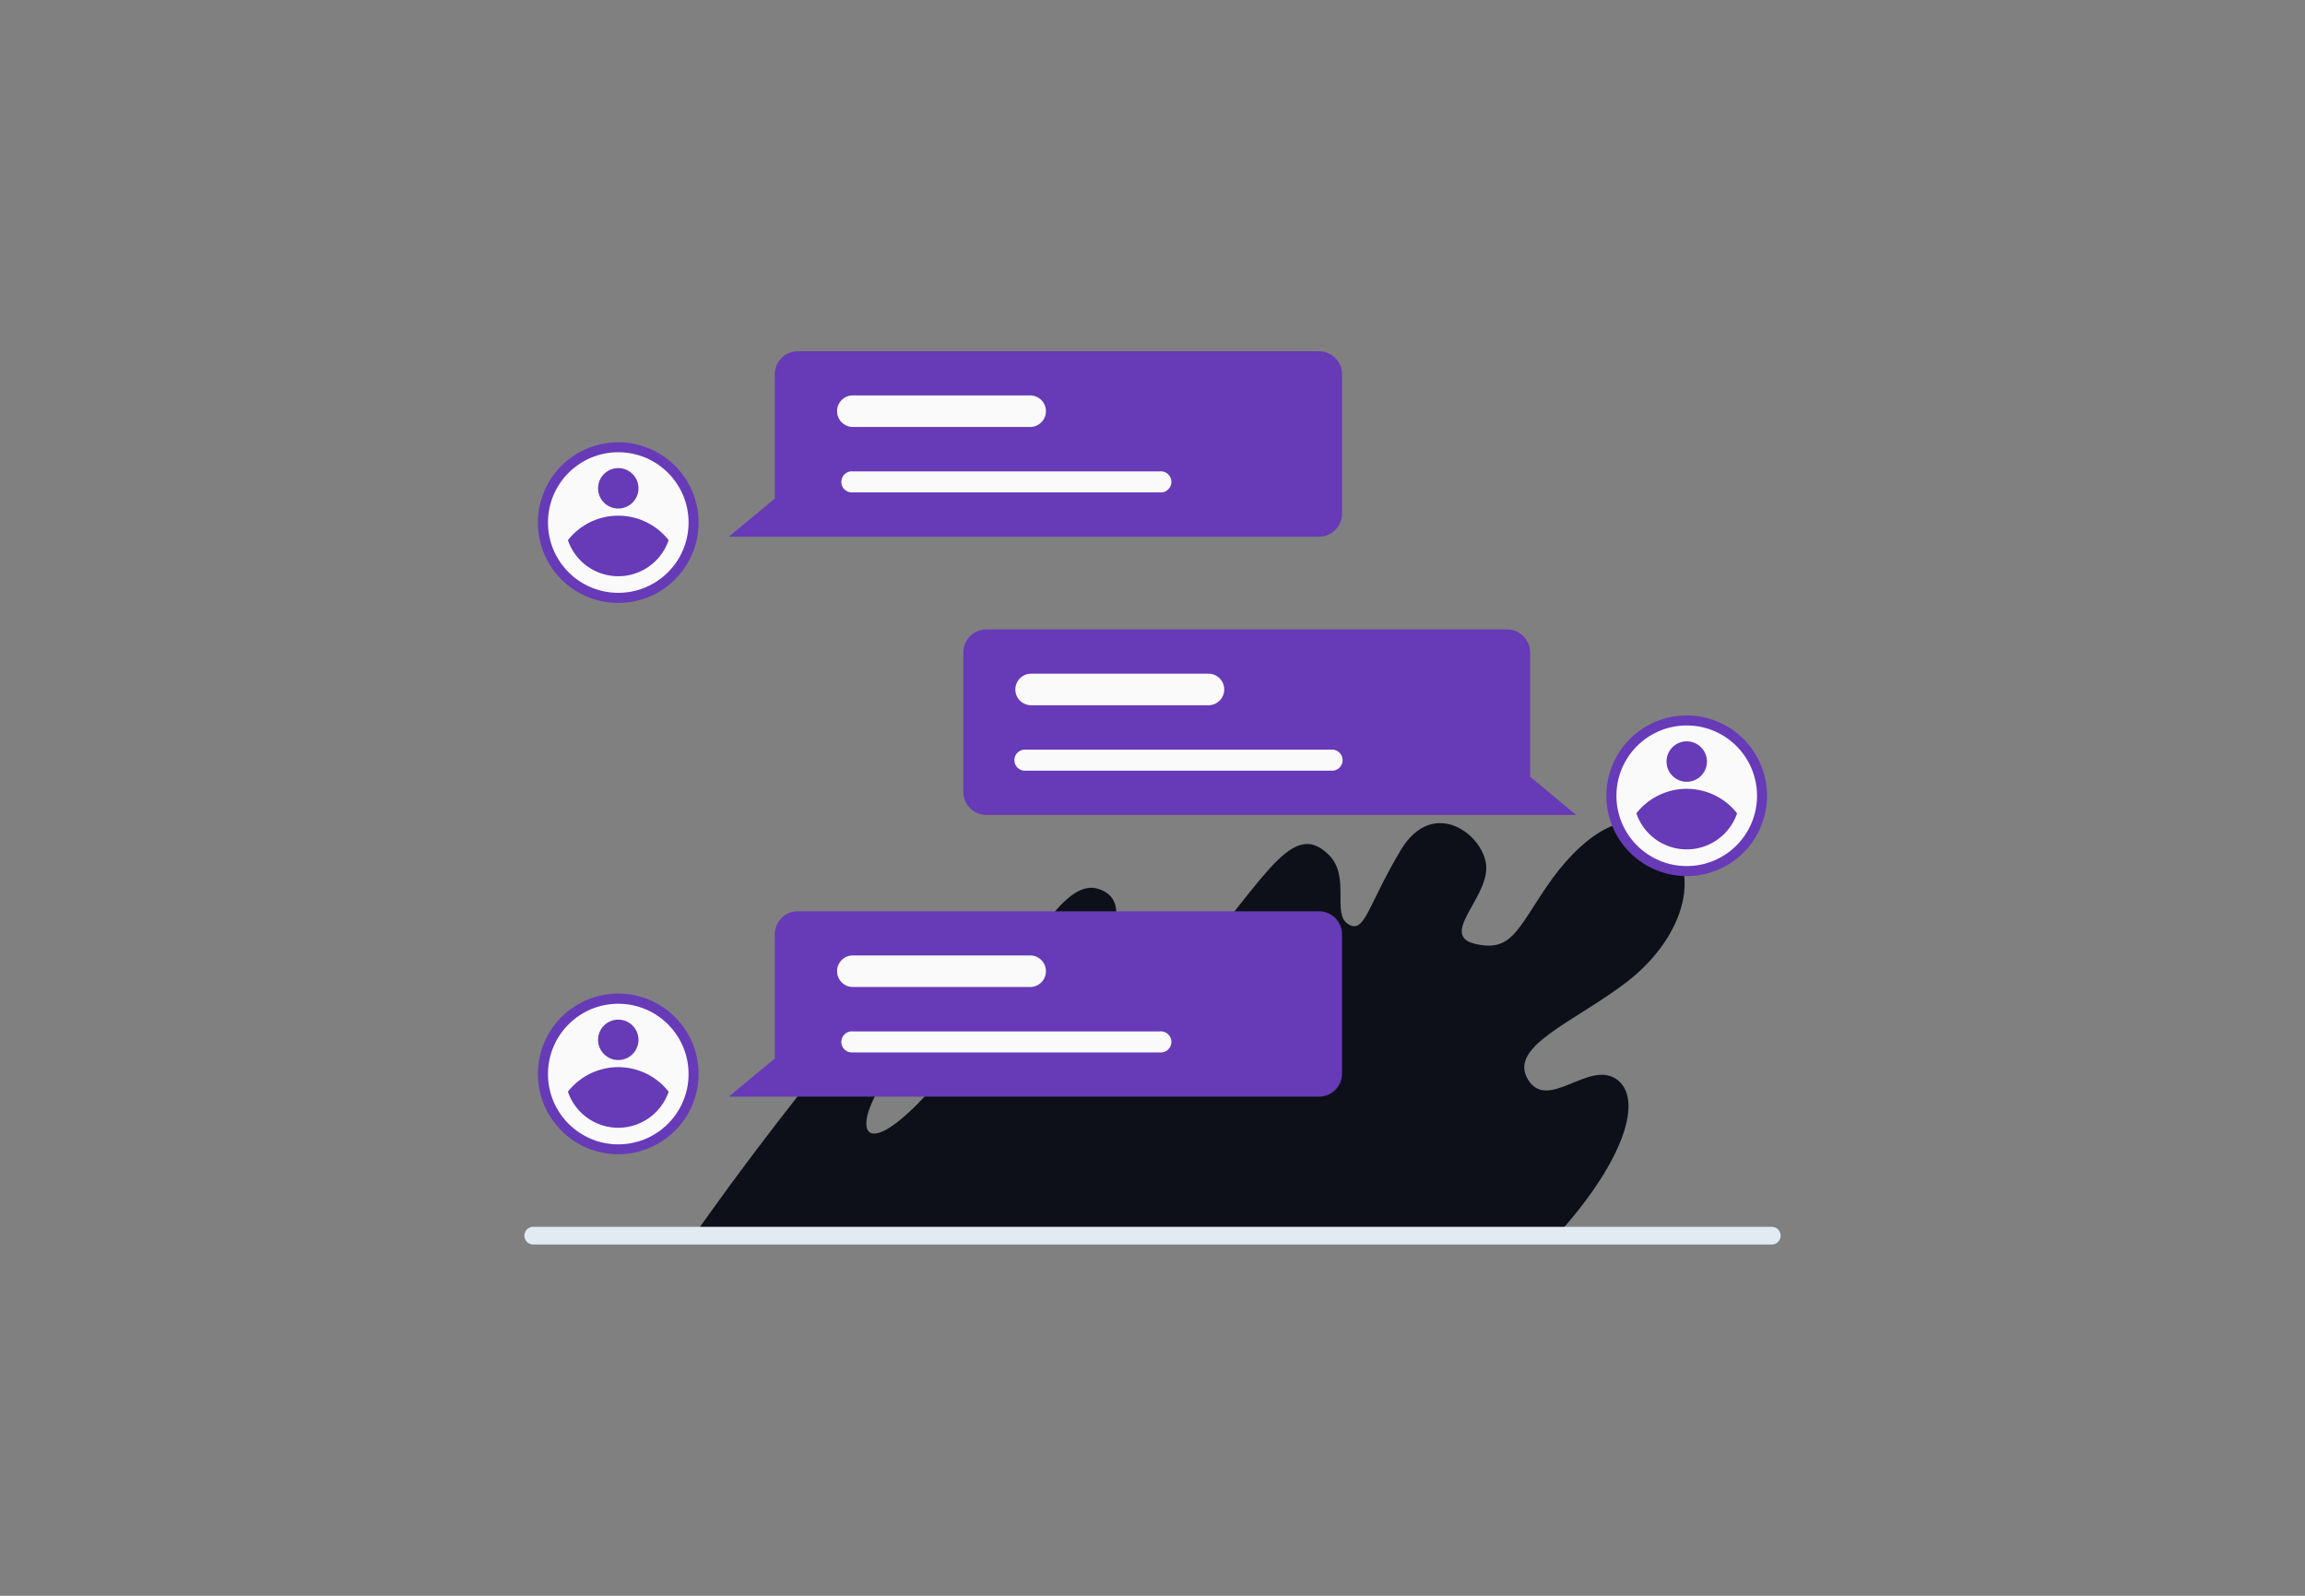 <svg id="Layer_1" data-name="Layer 1" xmlns="http://www.w3.org/2000/svg" viewBox="0 0 260 180"><rect x="0" y="0" width="260" height="180" fill="#808080" stroke="none"/><title>Flat Web Illustrations Pack - Scene 14</title><path d="M176.26,138.62c6.86-7.79,9.19-14.71,6.07-16.89s-7.78,3.74-10,0,5.29-6.44,11.21-11,8.72-11.84,4.36-16.3-10,.52-13.39,5.5-4.05,7.48-8.1,6.54,1.24-5,1.24-8.56-5.92-8.26-9.66-2-4.05,9.5-5.92,8.33.29-5.37-2.18-7.81c-4.51-4.48-7.63,3.93-17.91,14.94s-15.26,8.43-11.84,3.33,8.73-12.88,3.74-14.44-10.21,12.41-17.72,21.32-10,7.13-7.51,2.15-2.19-8.31-8.73,0S78.8,138.62,78.8,138.62h97.46Z" fill="#0d1019"/><path d="M148.73,102.79H90a2.6,2.6,0,0,0-2.6,2.6v14l-5.19,4.31h66.56a2.61,2.61,0,0,0,2.61-2.61V105.39A2.61,2.61,0,0,0,148.73,102.79Z" fill="#673AB7"/><path d="M116.2,111.33h-20a1.78,1.78,0,0,1,0-3.56h20a1.78,1.78,0,0,1,0,3.56Z" fill="#fafafa"/><path d="M130.83,118.71H96.2a1.19,1.19,0,1,1,0-2.37h34.63a1.19,1.19,0,1,1,0,2.37Z" fill="#fafafa"/><path d="M148.73,39.62H90a2.6,2.6,0,0,0-2.6,2.61v14l-5.19,4.31h66.56a2.61,2.61,0,0,0,2.61-2.61V42.23A2.61,2.61,0,0,0,148.73,39.62Z" fill="#673AB7"/><path d="M116.2,48.16h-20a1.78,1.78,0,0,1,0-3.56h20a1.78,1.78,0,1,1,0,3.56Z" fill="#fafafa"/><path d="M130.83,55.54H96.2a1.19,1.19,0,1,1,0-2.37h34.63a1.19,1.19,0,1,1,0,2.37Z" fill="#fafafa"/><path d="M198.85,92.63a9.06,9.06,0,1,1-5.72-11.46A9.06,9.06,0,0,1,198.85,92.63Z" fill="#673AB7"/><circle cx="190.26" cy="89.76" r="7.93" fill="#fafafa"/><path d="M184.58,91.74a6,6,0,0,0,11.36,0,7.22,7.22,0,0,0-11.36,0Z" fill="#673AB7"/><circle cx="190.26" cy="85.9" r="2.28" fill="#673AB7"/><path d="M78.33,124a9.06,9.06,0,1,1-5.72-11.46A9.06,9.06,0,0,1,78.33,124Z" fill="#673AB7"/><circle cx="69.74" cy="121.15" r="7.93" fill="#fafafa"/><path d="M64.06,123.14a6,6,0,0,0,11.36,0,7.21,7.21,0,0,0-11.36,0Z" fill="#673AB7"/><circle cx="69.74" cy="117.29" r="2.28" fill="#673AB7"/><path d="M78.33,61.82a9.06,9.06,0,1,1-5.72-11.46A9.05,9.05,0,0,1,78.33,61.82Z" fill="#673AB7"/><circle cx="69.74" cy="58.94" r="7.93" fill="#fafafa"/><path d="M64.06,60.93a6,6,0,0,0,11.36,0,7.22,7.22,0,0,0-11.36,0Z" fill="#673AB7"/><circle cx="69.74" cy="55.08" r="2.28" fill="#673AB7"/><path d="M111.27,71H170a2.6,2.6,0,0,1,2.6,2.61v14l5.18,4.31H111.27a2.6,2.6,0,0,1-2.61-2.6V73.62A2.61,2.61,0,0,1,111.27,71Z" fill="#673AB7"/><path d="M116.31,79.55h20a1.78,1.78,0,0,0,0-3.56h-20a1.78,1.78,0,0,0,0,3.56Z" fill="#fafafa"/><path d="M115.72,86.93h34.64a1.19,1.19,0,0,0,0-2.37H115.72a1.19,1.19,0,1,0,0,2.37Z" fill="#fafafa"/><path d="M199.85,140.38H60.15a1,1,0,0,1,0-2h139.7a1,1,0,1,1,0,2Z" fill="#e2eaf2"/></svg>